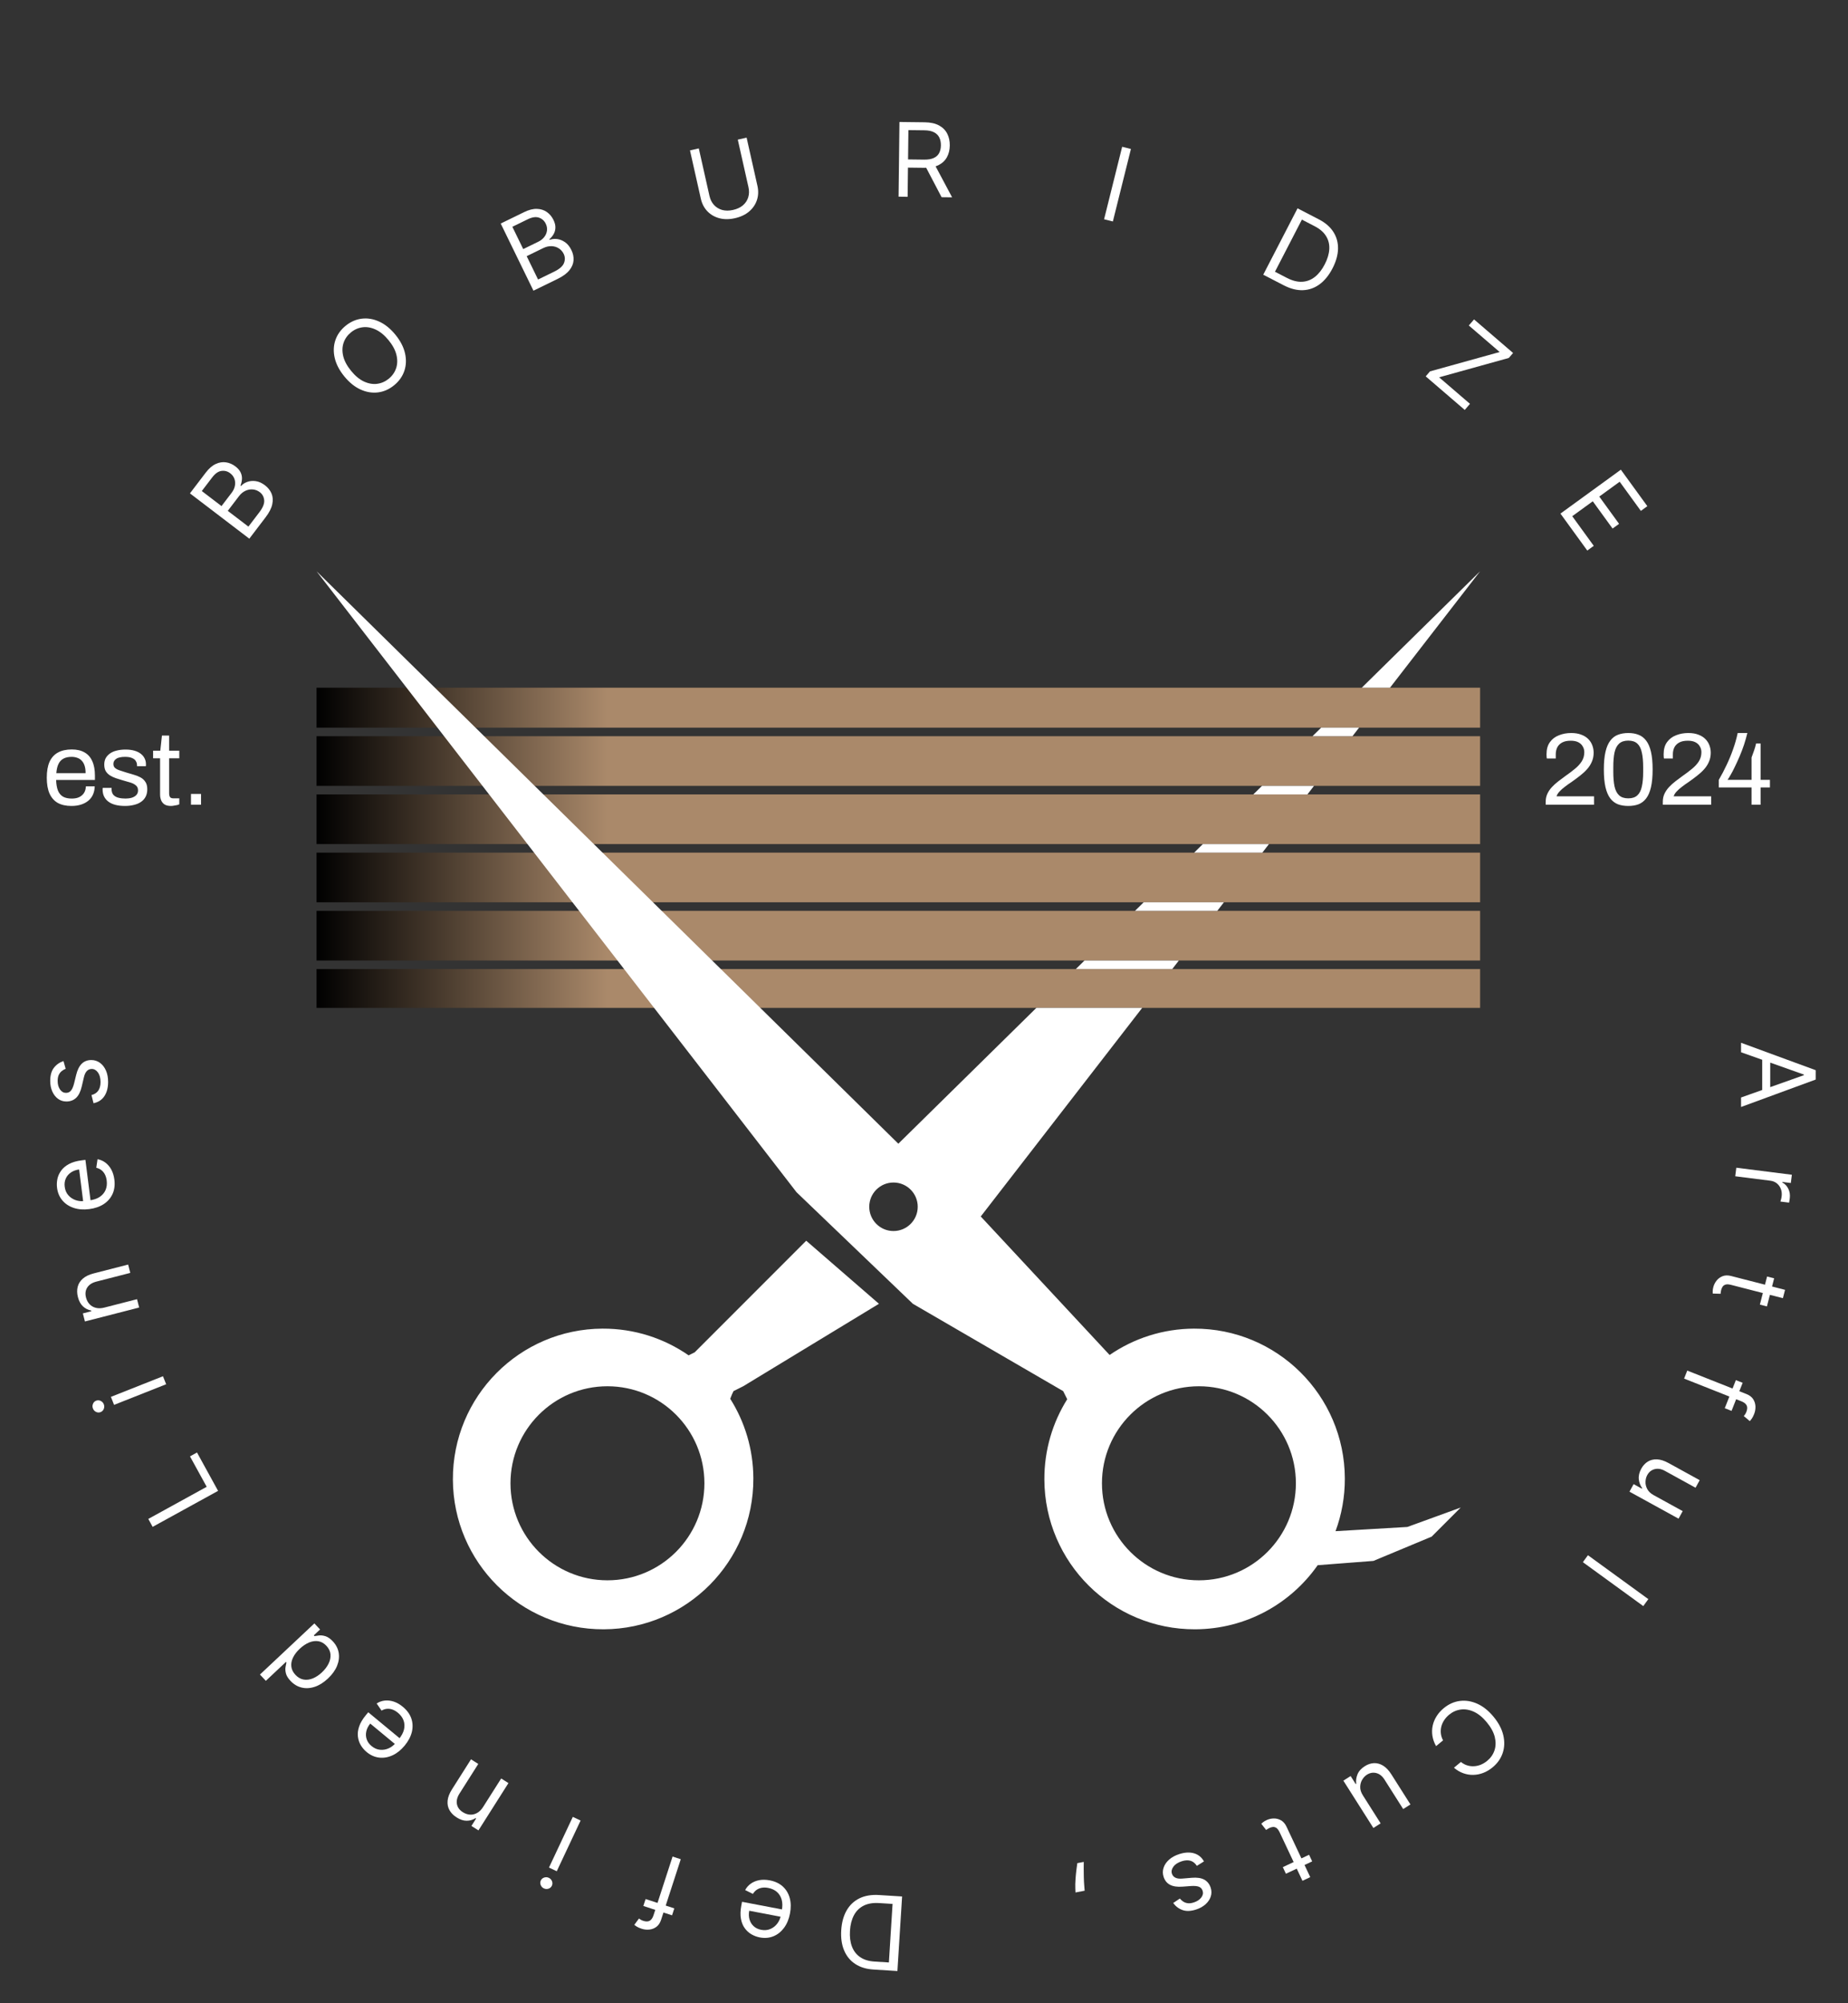 <svg width="216" height="234" viewBox="0 0 216 234" fill="none" xmlns="http://www.w3.org/2000/svg">
<rect x="0" y="0" width="216" height="234" fill="#333333" stroke="none"/>
<path fill-rule="evenodd" clip-rule="evenodd" d="M173 80.33H37V84.997H173V80.33ZM173 85.997H37V91.797H173V85.997ZM37 98.597V92.797H173V98.597H37ZM173 99.597H37V105.397H173V99.597ZM37 112.197V106.397H173V112.197H37ZM173 113.197H37V117.73H173V113.197Z" fill="url(#paint0_linear_18_4133)"/>
<path fill-rule="evenodd" clip-rule="evenodd" d="M162.468 80.33L173 66.73L159.169 80.33H162.468ZM158.854 84.997H154.424L153.407 85.997H158.079L158.854 84.997ZM153.587 91.797H147.508L146.492 92.797H152.813L153.587 91.797ZM148.321 98.597H140.593L139.576 99.597H147.547L148.321 98.597ZM143.055 105.397H133.678L132.661 106.397H142.281L143.055 105.397ZM137.789 112.197H126.763L125.746 113.197H137.015L137.789 112.197ZM133.504 117.73L114.633 142.097L129.696 158.276C132.503 156.347 135.898 155.213 139.56 155.199C149.258 155.161 157.151 162.992 157.189 172.69C157.197 174.859 156.812 176.937 156.101 178.858L164.5 178.364L170.733 176.097L167.333 179.497L160.533 182.33L154.014 182.832C150.852 187.34 145.623 190.296 139.697 190.319C129.999 190.357 122.107 182.525 122.069 172.827C122.055 169.381 123.035 166.163 124.74 163.444L124.267 162.497L106.7 152.297L93.1 139.264L83.467 126.797L37 66.73L105 133.597L121.136 117.73H133.504ZM102.733 152.297L94.233 144.93L81.2 157.964L80.49 158.319C77.635 156.339 74.165 155.184 70.427 155.199C60.728 155.237 52.897 163.129 52.935 172.827C52.973 182.525 60.866 190.357 70.564 190.319C80.262 190.281 88.093 182.388 88.055 172.69C88.042 169.272 87.052 166.085 85.352 163.393C85.475 163.046 85.632 162.7 85.733 162.497L86.867 161.93L102.733 152.297ZM82.333 173.263C82.333 179.523 77.259 184.597 71 184.597C64.741 184.597 59.667 179.523 59.667 173.263C59.667 167.004 64.741 161.93 71 161.93C77.259 161.93 82.333 167.004 82.333 173.263ZM140.133 184.597C146.393 184.597 151.467 179.523 151.467 173.263C151.467 167.004 146.393 161.93 140.133 161.93C133.874 161.93 128.8 167.004 128.8 173.263C128.8 179.523 133.874 184.597 140.133 184.597ZM107.267 140.963C107.267 142.528 105.998 143.797 104.433 143.797C102.869 143.797 101.6 142.528 101.6 140.963C101.6 139.399 102.869 138.13 104.433 138.13C105.998 138.13 107.267 139.399 107.267 140.963Z" fill="white"/>
<path d="M8.348 94.144C7.724 94.144 7.196 94.028 6.764 93.796C6.34 93.556 6.016 93.192 5.792 92.704C5.576 92.216 5.468 91.596 5.468 90.844C5.468 90.084 5.576 89.464 5.792 88.984C6.016 88.496 6.344 88.136 6.776 87.904C7.208 87.664 7.748 87.544 8.396 87.544C8.988 87.544 9.484 87.66 9.884 87.892C10.284 88.116 10.584 88.456 10.784 88.912C10.992 89.36 11.096 89.924 11.096 90.604V91.108H6.56C6.576 91.612 6.648 92.028 6.776 92.356C6.912 92.676 7.112 92.912 7.376 93.064C7.64 93.208 7.972 93.28 8.372 93.28C8.644 93.28 8.88 93.248 9.08 93.184C9.288 93.112 9.46 93.012 9.596 92.884C9.74 92.756 9.848 92.604 9.92 92.428C9.992 92.252 10.032 92.06 10.04 91.852H11.072C11.064 92.188 11 92.5 10.88 92.788C10.76 93.068 10.584 93.308 10.352 93.508C10.12 93.708 9.836 93.864 9.5 93.976C9.164 94.088 8.78 94.144 8.348 94.144ZM6.584 90.316H10.004C10.004 89.964 9.964 89.668 9.884 89.428C9.804 89.188 9.688 88.992 9.536 88.84C9.392 88.688 9.22 88.58 9.02 88.516C8.828 88.444 8.608 88.408 8.36 88.408C7.992 88.408 7.68 88.476 7.424 88.612C7.168 88.748 6.972 88.956 6.836 89.236C6.7 89.516 6.616 89.876 6.584 90.316ZM14.61 94.144C14.178 94.144 13.798 94.1 13.47 94.012C13.142 93.924 12.87 93.796 12.654 93.628C12.438 93.46 12.274 93.26 12.162 93.028C12.05 92.796 11.994 92.532 11.994 92.236C11.994 92.196 11.994 92.16 11.994 92.128C11.994 92.088 11.998 92.056 12.006 92.032H13.05C13.042 92.064 13.038 92.092 13.038 92.116C13.038 92.14 13.038 92.164 13.038 92.188C13.046 92.468 13.118 92.688 13.254 92.848C13.398 93.008 13.594 93.12 13.842 93.184C14.09 93.248 14.366 93.28 14.67 93.28C14.934 93.28 15.178 93.248 15.402 93.184C15.626 93.112 15.802 93.008 15.93 92.872C16.066 92.728 16.134 92.548 16.134 92.332C16.134 92.068 16.046 91.868 15.87 91.732C15.702 91.588 15.478 91.476 15.198 91.396C14.918 91.316 14.626 91.232 14.322 91.144C14.066 91.072 13.81 90.992 13.554 90.904C13.298 90.816 13.066 90.708 12.858 90.58C12.658 90.452 12.494 90.288 12.366 90.088C12.246 89.88 12.186 89.62 12.186 89.308C12.186 89.028 12.242 88.78 12.354 88.564C12.474 88.348 12.642 88.164 12.858 88.012C13.074 87.86 13.334 87.748 13.638 87.676C13.95 87.596 14.294 87.556 14.67 87.556C15.07 87.556 15.418 87.6 15.714 87.688C16.018 87.776 16.27 87.9 16.47 88.06C16.67 88.22 16.818 88.404 16.914 88.612C17.01 88.812 17.058 89.028 17.058 89.26C17.058 89.308 17.058 89.356 17.058 89.404C17.058 89.444 17.054 89.476 17.046 89.5H16.014V89.368C16.014 89.208 15.97 89.056 15.882 88.912C15.802 88.76 15.658 88.64 15.45 88.552C15.25 88.456 14.97 88.408 14.61 88.408C14.378 88.408 14.178 88.428 14.01 88.468C13.842 88.5 13.702 88.556 13.59 88.636C13.478 88.708 13.394 88.796 13.338 88.9C13.282 88.996 13.254 89.108 13.254 89.236C13.254 89.444 13.322 89.604 13.458 89.716C13.594 89.828 13.774 89.92 13.998 89.992C14.23 90.064 14.478 90.144 14.742 90.232C15.022 90.312 15.306 90.396 15.594 90.484C15.89 90.564 16.158 90.668 16.398 90.796C16.646 90.924 16.842 91.1 16.986 91.324C17.138 91.54 17.214 91.828 17.214 92.188C17.214 92.524 17.15 92.816 17.022 93.064C16.894 93.312 16.71 93.516 16.47 93.676C16.238 93.836 15.962 93.952 15.642 94.024C15.33 94.104 14.986 94.144 14.61 94.144ZM19.995 94.144C19.667 94.144 19.411 94.084 19.227 93.964C19.043 93.836 18.911 93.672 18.831 93.472C18.751 93.264 18.711 93.044 18.711 92.812V88.576H17.895V87.688H18.735L18.927 85.924H19.767V87.688H20.955V88.576H19.767V92.656C19.767 92.856 19.803 93.008 19.875 93.112C19.947 93.208 20.083 93.256 20.283 93.256H20.955V93.952C20.875 93.992 20.779 94.024 20.667 94.048C20.555 94.072 20.439 94.092 20.319 94.108C20.207 94.132 20.099 94.144 19.995 94.144ZM22.322 94V92.74H23.498V94H22.322ZM180.666 94V93.652C180.666 93.316 180.73 93.008 180.858 92.728C180.994 92.44 181.17 92.18 181.386 91.948C181.61 91.708 181.862 91.48 182.142 91.264C182.422 91.048 182.706 90.836 182.994 90.628C183.386 90.356 183.746 90.084 184.074 89.812C184.41 89.54 184.678 89.248 184.878 88.936C185.078 88.616 185.178 88.26 185.178 87.868C185.178 87.62 185.118 87.396 184.998 87.196C184.886 86.988 184.714 86.824 184.482 86.704C184.25 86.584 183.954 86.524 183.594 86.524C183.17 86.524 182.83 86.596 182.574 86.74C182.318 86.884 182.13 87.076 182.01 87.316C181.898 87.556 181.842 87.82 181.842 88.108V88.6H180.798C180.79 88.56 180.782 88.5 180.774 88.42C180.766 88.332 180.762 88.232 180.762 88.12C180.762 87.528 180.894 87.052 181.158 86.692C181.422 86.324 181.774 86.056 182.214 85.888C182.654 85.712 183.13 85.624 183.642 85.624C184.098 85.624 184.49 85.688 184.818 85.816C185.146 85.936 185.418 86.104 185.634 86.32C185.85 86.536 186.01 86.784 186.114 87.064C186.218 87.336 186.27 87.624 186.27 87.928C186.27 88.304 186.202 88.648 186.066 88.96C185.938 89.272 185.754 89.564 185.514 89.836C185.282 90.1 185.006 90.356 184.686 90.604C184.374 90.852 184.034 91.104 183.666 91.36C183.41 91.528 183.158 91.708 182.91 91.9C182.662 92.084 182.45 92.272 182.274 92.464C182.098 92.656 181.986 92.84 181.938 93.016H186.318V94H180.666ZM190.319 94.144C189.871 94.144 189.471 94.08 189.119 93.952C188.767 93.816 188.467 93.588 188.219 93.268C187.971 92.94 187.783 92.504 187.655 91.96C187.527 91.408 187.463 90.716 187.463 89.884C187.463 89.052 187.527 88.364 187.655 87.82C187.783 87.268 187.971 86.832 188.219 86.512C188.467 86.184 188.767 85.956 189.119 85.828C189.471 85.692 189.871 85.624 190.319 85.624C190.767 85.624 191.163 85.692 191.507 85.828C191.859 85.956 192.159 86.184 192.407 86.512C192.655 86.832 192.843 87.268 192.971 87.82C193.099 88.364 193.163 89.052 193.163 89.884C193.163 90.716 193.099 91.408 192.971 91.96C192.843 92.504 192.655 92.94 192.407 93.268C192.159 93.588 191.859 93.816 191.507 93.952C191.163 94.08 190.767 94.144 190.319 94.144ZM190.319 93.256C190.775 93.256 191.127 93.14 191.375 92.908C191.631 92.676 191.807 92.332 191.903 91.876C192.007 91.42 192.059 90.852 192.059 90.172V89.62C192.059 88.932 192.007 88.36 191.903 87.904C191.807 87.44 191.631 87.092 191.375 86.86C191.127 86.628 190.775 86.512 190.319 86.512C189.863 86.512 189.507 86.628 189.251 86.86C188.995 87.092 188.815 87.436 188.711 87.892C188.615 88.348 188.567 88.92 188.567 89.608V90.148C188.567 90.828 188.615 91.4 188.711 91.864C188.815 92.328 188.995 92.676 189.251 92.908C189.507 93.14 189.863 93.256 190.319 93.256ZM194.354 94V93.652C194.354 93.316 194.418 93.008 194.546 92.728C194.682 92.44 194.858 92.18 195.074 91.948C195.298 91.708 195.55 91.48 195.83 91.264C196.11 91.048 196.394 90.836 196.682 90.628C197.074 90.356 197.434 90.084 197.762 89.812C198.098 89.54 198.366 89.248 198.566 88.936C198.766 88.616 198.866 88.26 198.866 87.868C198.866 87.62 198.806 87.396 198.686 87.196C198.574 86.988 198.402 86.824 198.17 86.704C197.938 86.584 197.642 86.524 197.282 86.524C196.858 86.524 196.518 86.596 196.262 86.74C196.006 86.884 195.818 87.076 195.698 87.316C195.586 87.556 195.53 87.82 195.53 88.108V88.6H194.486C194.478 88.56 194.47 88.5 194.462 88.42C194.454 88.332 194.45 88.232 194.45 88.12C194.45 87.528 194.582 87.052 194.846 86.692C195.11 86.324 195.462 86.056 195.902 85.888C196.342 85.712 196.818 85.624 197.33 85.624C197.786 85.624 198.178 85.688 198.506 85.816C198.834 85.936 199.106 86.104 199.322 86.32C199.538 86.536 199.698 86.784 199.802 87.064C199.906 87.336 199.958 87.624 199.958 87.928C199.958 88.304 199.89 88.648 199.754 88.96C199.626 89.272 199.442 89.564 199.202 89.836C198.97 90.1 198.694 90.356 198.374 90.604C198.062 90.852 197.722 91.104 197.354 91.36C197.098 91.528 196.846 91.708 196.598 91.9C196.35 92.084 196.138 92.272 195.962 92.464C195.786 92.656 195.674 92.84 195.626 93.016H200.006V94H194.354ZM204.727 94V91.984H200.899V91.096C201.235 90.52 201.539 89.94 201.811 89.356C202.091 88.772 202.339 88.172 202.555 87.556C202.779 86.94 202.963 86.296 203.107 85.624H204.235C204.131 86.064 204.003 86.516 203.851 86.98C203.699 87.436 203.531 87.88 203.347 88.312C203.163 88.744 202.979 89.148 202.795 89.524C202.619 89.9 202.451 90.224 202.291 90.496C202.139 90.768 202.015 90.968 201.919 91.096H204.727V88.48C204.775 88.352 204.823 88.22 204.871 88.084C204.927 87.94 204.979 87.796 205.027 87.652C205.075 87.5 205.119 87.36 205.159 87.232C205.199 87.096 205.231 86.968 205.255 86.848H205.783V91.096H206.875V91.984H205.783V94H204.727Z" fill="white"/>
<path d="M29.14 62.923L22.201 57.63L24.051 55.204C24.42 54.721 24.808 54.386 25.214 54.199C25.619 54.011 26.02 53.947 26.417 54.007C26.812 54.065 27.179 54.224 27.518 54.482C27.816 54.71 28.021 54.95 28.135 55.205C28.25 55.457 28.298 55.712 28.28 55.97C28.264 56.225 28.207 56.473 28.11 56.713L28.177 56.765C28.353 56.563 28.59 56.406 28.89 56.295C29.189 56.184 29.52 56.153 29.883 56.201C30.246 56.249 30.611 56.413 30.977 56.692C31.325 56.958 31.577 57.275 31.735 57.645C31.892 58.015 31.922 58.433 31.824 58.898C31.727 59.363 31.469 59.869 31.052 60.416L29.14 62.923ZM29.035 61.514L30.307 59.847C30.726 59.298 30.917 58.828 30.88 58.435C30.843 58.039 30.672 57.724 30.367 57.492C30.132 57.313 29.87 57.207 29.579 57.175C29.287 57.142 28.997 57.19 28.708 57.32C28.417 57.448 28.156 57.664 27.925 57.966L26.623 59.674L29.035 61.514ZM25.891 59.116L27.08 57.557C27.273 57.304 27.397 57.038 27.453 56.759C27.51 56.478 27.494 56.208 27.405 55.951C27.317 55.691 27.152 55.468 26.908 55.282C26.603 55.049 26.263 54.958 25.889 55.008C25.512 55.057 25.148 55.312 24.797 55.773L23.587 57.358L25.891 59.116Z" fill="white"/>
<path d="M46.209 39.09C46.792 39.802 47.168 40.523 47.336 41.252C47.504 41.981 47.479 42.67 47.261 43.319C47.043 43.967 46.646 44.528 46.071 44.999C45.495 45.471 44.868 45.75 44.189 45.836C43.51 45.922 42.83 45.811 42.148 45.503C41.466 45.195 40.833 44.685 40.25 43.973C39.666 43.261 39.291 42.541 39.123 41.811C38.955 41.082 38.98 40.393 39.198 39.745C39.416 39.096 39.812 38.536 40.388 38.064C40.964 37.592 41.591 37.313 42.27 37.227C42.949 37.141 43.629 37.252 44.311 37.56C44.993 37.868 45.626 38.378 46.209 39.09ZM45.418 39.738C44.939 39.154 44.437 38.741 43.912 38.499C43.389 38.255 42.877 38.166 42.376 38.231C41.877 38.295 41.423 38.494 41.015 38.829C40.606 39.164 40.32 39.57 40.158 40.049C39.997 40.526 39.984 41.045 40.118 41.607C40.254 42.168 40.562 42.74 41.041 43.325C41.52 43.91 42.02 44.324 42.543 44.567C43.069 44.809 43.58 44.898 44.079 44.835C44.58 44.77 45.035 44.569 45.444 44.235C45.853 43.9 46.137 43.494 46.298 43.017C46.46 42.539 46.473 42.019 46.337 41.459C46.203 40.896 45.897 40.323 45.418 39.738Z" fill="white"/>
<path d="M62.351 33.956L58.525 26.112L61.268 24.775C61.814 24.508 62.311 24.383 62.758 24.399C63.204 24.412 63.591 24.535 63.919 24.767C64.246 24.996 64.502 25.302 64.689 25.685C64.854 26.022 64.929 26.33 64.916 26.608C64.906 26.885 64.835 27.135 64.703 27.357C64.574 27.578 64.412 27.774 64.217 27.945L64.254 28.021C64.502 27.92 64.784 27.886 65.102 27.921C65.419 27.956 65.729 28.077 66.032 28.283C66.335 28.489 66.587 28.799 66.789 29.213C66.981 29.606 67.064 30.003 67.038 30.405C67.013 30.806 66.852 31.192 66.556 31.564C66.26 31.936 65.803 32.273 65.185 32.574L62.351 33.956ZM62.89 32.65L64.774 31.732C65.395 31.429 65.777 31.094 65.92 30.727C66.065 30.356 66.053 29.998 65.885 29.654C65.755 29.388 65.568 29.176 65.323 29.017C65.077 28.856 64.796 28.769 64.48 28.756C64.162 28.74 63.832 28.815 63.49 28.982L61.56 29.923L62.89 32.65ZM61.156 29.096L62.918 28.237C63.204 28.097 63.435 27.915 63.61 27.691C63.787 27.465 63.894 27.217 63.93 26.947C63.968 26.676 63.92 26.402 63.785 26.126C63.617 25.781 63.355 25.548 62.998 25.425C62.639 25.299 62.2 25.363 61.679 25.617L59.886 26.491L61.156 29.096Z" fill="white"/>
<path d="M86.235 16.311L87.266 16.079L88.533 21.717C88.664 22.299 88.643 22.85 88.472 23.369C88.302 23.884 87.999 24.33 87.562 24.704C87.124 25.076 86.572 25.337 85.904 25.488C85.236 25.638 84.624 25.638 84.07 25.489C83.514 25.337 83.048 25.065 82.672 24.672C82.297 24.276 82.045 23.787 81.914 23.204L80.647 17.567L81.678 17.335L82.926 22.89C83.02 23.305 83.195 23.655 83.45 23.938C83.706 24.218 84.023 24.413 84.403 24.523C84.785 24.63 85.213 24.63 85.687 24.523C86.161 24.416 86.548 24.233 86.848 23.974C87.147 23.712 87.35 23.399 87.458 23.038C87.568 22.672 87.577 22.282 87.483 21.866L86.235 16.311Z" fill="white"/>
<path d="M105.029 22.976L105.131 14.249L108.08 14.284C108.762 14.292 109.32 14.415 109.755 14.653C110.19 14.888 110.51 15.209 110.715 15.614C110.921 16.02 111.021 16.48 111.014 16.994C111.008 17.509 110.898 17.963 110.683 18.359C110.468 18.754 110.142 19.063 109.705 19.285C109.268 19.504 108.711 19.61 108.035 19.602L105.649 19.574L105.66 18.619L108.012 18.647C108.478 18.652 108.854 18.589 109.139 18.456C109.428 18.323 109.637 18.132 109.768 17.883C109.902 17.632 109.971 17.332 109.975 16.982C109.979 16.633 109.917 16.327 109.79 16.064C109.662 15.801 109.455 15.597 109.17 15.451C108.885 15.303 108.507 15.226 108.035 15.221L106.177 15.199L106.086 22.988L105.029 22.976ZM109.183 19.104L111.285 23.049L110.057 23.035L107.99 19.09L109.183 19.104Z" fill="white"/>
<path d="M132.187 17.402L130.075 25.87L129.049 25.614L131.161 17.146L132.187 17.402Z" fill="white"/>
<path d="M150.045 33.325L147.652 32.088L151.66 24.335L154.158 25.627C154.91 26.016 155.474 26.504 155.848 27.091C156.224 27.675 156.405 28.33 156.392 29.055C156.379 29.778 156.166 30.541 155.751 31.343C155.333 32.151 154.83 32.772 154.241 33.206C153.653 33.638 153.004 33.868 152.292 33.896C151.581 33.922 150.832 33.732 150.045 33.325ZM149.022 31.741L150.415 32.461C151.056 32.792 151.651 32.943 152.2 32.914C152.749 32.884 153.246 32.694 153.689 32.345C154.132 31.995 154.516 31.505 154.842 30.874C155.166 30.248 155.342 29.656 155.371 29.099C155.402 28.539 155.277 28.033 154.995 27.58C154.716 27.126 154.273 26.742 153.667 26.428L152.168 25.654L149.022 31.741Z" fill="white"/>
<path d="M166.641 43.963L167.141 43.381L175.286 41.12L171.679 38.021L172.29 37.31L176.853 41.231L176.354 41.813L168.209 44.074L171.816 47.173L171.205 47.884L166.641 43.963Z" fill="white"/>
<path d="M182.39 59.994L189.451 54.865L192.546 59.126L191.788 59.677L189.313 56.271L186.928 58.004L189.242 61.19L188.483 61.741L186.169 58.555L183.77 60.298L186.284 63.76L185.526 64.311L182.39 59.994Z" fill="white"/>
<path d="M203.5 122.915V121.807L212.227 125.011V126.102L203.5 129.307V128.199L210.847 125.591V125.523L203.5 122.915ZM206.909 123.324V127.79H205.972V123.324H206.909Z" fill="white"/>
<path d="M202.945 136.402L209.439 137.223L209.317 138.187L208.336 138.063L208.328 138.13C208.634 138.289 208.868 138.536 209.029 138.872C209.19 139.207 209.245 139.569 209.196 139.958C209.187 140.031 209.174 140.123 209.157 140.232C209.141 140.342 209.126 140.425 209.113 140.48L208.099 140.352C208.111 140.319 208.134 140.243 208.166 140.124C208.201 140.008 208.226 139.884 208.243 139.752C208.283 139.436 208.252 139.146 208.151 138.881C208.053 138.62 207.897 138.402 207.684 138.229C207.473 138.06 207.221 137.956 206.928 137.919L202.819 137.4L202.945 136.402Z" fill="white"/>
<path d="M206.524 152.605L205.699 152.393L206.543 149.108L207.368 149.319L206.524 152.605ZM208.641 150.667L208.391 151.641L202.348 150.09C202.073 150.019 201.857 150.006 201.699 150.05C201.542 150.098 201.425 150.18 201.346 150.294C201.268 150.412 201.211 150.543 201.175 150.686C201.147 150.793 201.13 150.883 201.123 150.954C201.119 151.027 201.116 151.084 201.114 151.128L200.188 151.101C200.18 151.029 200.179 150.93 200.185 150.806C200.188 150.68 200.212 150.527 200.259 150.345C200.33 150.07 200.458 149.815 200.644 149.582C200.83 149.351 201.066 149.18 201.352 149.068C201.638 148.96 201.966 148.953 202.334 149.048L208.641 150.667Z" fill="white"/>
<path d="M202.388 164.807L201.596 164.493L202.894 161.213L203.687 161.526L202.388 164.807ZM197.212 160.099L204.138 162.842C204.486 162.98 204.745 163.176 204.912 163.432C205.08 163.688 205.17 163.97 205.183 164.277C205.195 164.585 205.144 164.884 205.029 165.174C204.938 165.404 204.845 165.584 204.751 165.715C204.656 165.846 204.579 165.94 204.519 165.999L203.818 165.41C203.852 165.368 203.898 165.31 203.956 165.235C204.012 165.163 204.066 165.059 204.12 164.924C204.242 164.615 204.253 164.361 204.151 164.162C204.049 163.966 203.847 163.808 203.546 163.689L196.842 161.034L197.212 160.099Z" fill="white"/>
<path d="M193.288 174.651L196.679 176.515L196.194 177.396L190.458 174.243L190.943 173.362L191.914 173.896L191.947 173.836C191.729 173.541 191.596 173.196 191.548 172.8C191.503 172.405 191.599 171.991 191.837 171.558C192.034 171.2 192.288 170.924 192.598 170.732C192.911 170.54 193.27 170.453 193.676 170.469C194.085 170.486 194.533 170.629 195.021 170.897L198.666 172.9L198.181 173.782L194.596 171.811C194.178 171.581 193.78 171.515 193.403 171.612C193.024 171.711 192.734 171.944 192.533 172.31C192.412 172.529 192.346 172.783 192.333 173.071C192.319 173.362 192.386 173.648 192.532 173.929C192.678 174.213 192.929 174.454 193.288 174.651Z" fill="white"/>
<path d="M192.071 187.608L185.011 182.478L185.602 181.665L192.662 186.794L192.071 187.608Z" fill="white"/>
<path d="M169.941 206.489L170.755 205.815C170.997 206.01 171.251 206.146 171.518 206.223C171.783 206.303 172.051 206.332 172.321 206.311C172.591 206.294 172.854 206.232 173.111 206.123C173.367 206.014 173.607 205.867 173.83 205.682C174.238 205.345 174.521 204.937 174.682 204.458C174.84 203.981 174.85 203.461 174.714 202.899C174.575 202.339 174.265 201.768 173.783 201.186C173.302 200.604 172.799 200.192 172.275 199.951C171.748 199.711 171.236 199.625 170.738 199.691C170.237 199.758 169.783 199.961 169.376 200.297C169.152 200.482 168.963 200.69 168.808 200.922C168.653 201.153 168.541 201.399 168.472 201.659C168.403 201.922 168.382 202.192 168.411 202.467C168.439 202.746 168.525 203.022 168.669 203.293L167.854 203.967C167.631 203.573 167.489 203.173 167.426 202.767C167.363 202.362 167.374 201.964 167.457 201.575C167.542 201.187 167.694 200.82 167.912 200.474C168.128 200.129 168.406 199.816 168.745 199.536C169.319 199.061 169.945 198.779 170.623 198.69C171.302 198.601 171.982 198.709 172.666 199.013C173.349 199.318 173.985 199.825 174.571 200.534C175.158 201.243 175.537 201.962 175.708 202.691C175.879 203.419 175.858 204.108 175.643 204.758C175.428 205.407 175.034 205.969 174.461 206.444C174.121 206.725 173.762 206.939 173.383 207.087C173.001 207.236 172.612 207.315 172.213 207.324C171.817 207.335 171.425 207.272 171.039 207.134C170.654 206.999 170.288 206.784 169.941 206.489Z" fill="white"/>
<path d="M159.301 209.721L161.374 212.988L160.525 213.527L157.017 208L157.867 207.461L158.46 208.397L158.518 208.36C158.469 207.997 158.519 207.631 158.668 207.261C158.818 206.893 159.102 206.576 159.519 206.312C159.865 206.092 160.22 205.973 160.584 205.954C160.95 205.937 161.307 206.033 161.656 206.243C162.006 206.455 162.33 206.796 162.628 207.266L164.857 210.778L164.008 211.316L161.816 207.862C161.56 207.459 161.243 207.21 160.865 207.113C160.485 207.017 160.119 207.082 159.766 207.306C159.555 207.439 159.375 207.63 159.225 207.876C159.073 208.124 158.993 208.407 158.986 208.724C158.976 209.043 159.081 209.375 159.301 209.721Z" fill="white"/>
<path d="M150.302 218.873L149.94 218.102L153.009 216.657L153.372 217.429L150.302 218.873ZM153.145 219.268L152.235 219.697L149.579 214.052C149.458 213.795 149.33 213.619 149.195 213.526C149.058 213.436 148.921 213.397 148.782 213.409C148.642 213.425 148.505 213.464 148.371 213.527C148.271 213.575 148.191 213.618 148.132 213.659C148.073 213.702 148.027 213.736 147.992 213.762L147.422 213.032C147.473 212.98 147.548 212.916 147.648 212.841C147.746 212.763 147.88 212.685 148.05 212.605C148.307 212.484 148.585 212.42 148.884 212.415C149.18 212.411 149.462 212.483 149.731 212.633C149.996 212.785 150.21 213.032 150.372 213.377L153.145 219.268Z" fill="white"/>
<path d="M137.125 222.292L137.905 221.77C138.005 221.896 138.13 222.009 138.28 222.11C138.427 222.214 138.604 222.282 138.812 222.313C139.019 222.345 139.262 222.315 139.54 222.224C139.921 222.101 140.21 221.91 140.407 221.652C140.602 221.397 140.656 221.136 140.569 220.869C140.492 220.631 140.344 220.471 140.127 220.389C139.909 220.308 139.602 220.281 139.204 220.308L138.207 220.382C137.606 220.427 137.124 220.355 136.761 220.166C136.398 219.979 136.147 219.668 136.005 219.233C135.889 218.876 135.888 218.524 136.002 218.176C136.114 217.83 136.325 217.516 136.638 217.235C136.95 216.955 137.347 216.736 137.831 216.579C138.466 216.372 139.036 216.339 139.542 216.48C140.048 216.62 140.442 216.937 140.725 217.431L139.891 217.953C139.695 217.646 139.45 217.447 139.155 217.358C138.858 217.27 138.513 217.289 138.121 217.416C137.675 217.561 137.352 217.771 137.152 218.045C136.949 218.323 136.891 218.596 136.978 218.863C137.048 219.079 137.183 219.236 137.382 219.332C137.581 219.432 137.85 219.467 138.187 219.438L139.303 219.344C139.917 219.294 140.404 219.367 140.764 219.564C141.122 219.765 141.37 220.08 141.51 220.509C141.624 220.86 141.626 221.203 141.517 221.537C141.405 221.873 141.202 222.173 140.909 222.438C140.613 222.705 140.246 222.909 139.809 223.051C139.193 223.251 138.665 223.273 138.226 223.117C137.784 222.962 137.417 222.687 137.125 222.292Z" fill="white"/>
<path d="M125.705 221.059L125.686 220.594C125.673 220.267 125.681 219.913 125.709 219.531C125.735 219.151 125.769 218.79 125.811 218.449C125.853 218.109 125.889 217.837 125.92 217.635L126.673 217.491C126.671 217.676 126.669 217.921 126.666 218.225C126.663 218.53 126.667 218.869 126.678 219.243C126.685 219.614 126.705 219.992 126.738 220.376L126.777 220.855L125.705 221.059Z" fill="white"/>
<path d="M102.752 221.359L105.44 221.528L104.892 230.238L102.085 230.061C101.24 230.008 100.528 229.788 99.949 229.402C99.37 229.018 98.94 228.491 98.661 227.822C98.381 227.155 98.269 226.371 98.326 225.47C98.383 224.562 98.594 223.791 98.958 223.157C99.323 222.525 99.825 222.053 100.465 221.74C101.105 221.43 101.867 221.303 102.752 221.359ZM104.326 222.397L102.761 222.299C102.041 222.253 101.435 222.355 100.945 222.603C100.454 222.851 100.076 223.224 99.811 223.723C99.546 224.221 99.391 224.825 99.347 225.534C99.303 226.237 99.379 226.849 99.577 227.371C99.775 227.896 100.093 228.309 100.532 228.61C100.972 228.914 101.531 229.087 102.212 229.13L103.896 229.236L104.326 222.397Z" fill="white"/>
<path d="M89.969 219.644C90.588 219.762 91.097 220.001 91.494 220.36C91.888 220.721 92.159 221.172 92.307 221.712C92.453 222.255 92.462 222.855 92.337 223.514C92.211 224.173 91.98 224.73 91.644 225.187C91.305 225.645 90.893 225.974 90.406 226.174C89.917 226.375 89.382 226.421 88.801 226.31C88.466 226.246 88.146 226.127 87.841 225.953C87.536 225.779 87.273 225.541 87.053 225.239C86.833 224.94 86.682 224.57 86.601 224.129C86.52 223.689 86.537 223.168 86.652 222.568L86.732 222.15L91.688 223.095L91.525 223.949L87.573 223.195C87.504 223.558 87.515 223.896 87.606 224.208C87.694 224.52 87.855 224.783 88.088 224.998C88.319 225.213 88.613 225.355 88.971 225.423C89.364 225.498 89.723 225.465 90.048 225.324C90.369 225.186 90.636 224.977 90.849 224.696C91.061 224.416 91.201 224.098 91.269 223.744L91.377 223.175C91.47 222.689 91.465 222.262 91.362 221.892C91.256 221.525 91.069 221.224 90.801 220.991C90.532 220.761 90.198 220.607 89.799 220.531C89.54 220.482 89.299 220.473 89.076 220.506C88.849 220.541 88.645 220.617 88.463 220.736C88.281 220.857 88.127 221.022 88.001 221.229L87.097 220.779C87.259 220.475 87.483 220.222 87.767 220.022C88.05 219.824 88.379 219.69 88.754 219.62C89.129 219.553 89.533 219.561 89.969 219.644Z" fill="white"/>
<path d="M75.196 222.638L75.46 221.828L78.815 222.918L78.552 223.729L75.196 222.638ZM79.57 217.177L77.268 224.261C77.152 224.618 76.972 224.888 76.727 225.071C76.482 225.255 76.207 225.362 75.9 225.394C75.594 225.426 75.293 225.394 74.996 225.297C74.76 225.221 74.575 225.14 74.439 225.054C74.302 224.967 74.203 224.896 74.14 224.84L74.685 224.103C74.728 224.135 74.789 224.177 74.868 224.23C74.943 224.281 75.05 224.329 75.188 224.374C75.504 224.477 75.758 224.471 75.951 224.357C76.14 224.243 76.285 224.031 76.385 223.723L78.613 216.866L79.57 217.177Z" fill="white"/>
<path d="M67.862 212.658L65.076 218.58L64.166 218.152L66.953 212.229L67.862 212.658ZM64.148 219.349C64.326 219.433 64.45 219.565 64.522 219.747C64.591 219.927 64.586 220.102 64.506 220.271C64.426 220.441 64.295 220.556 64.112 220.618C63.926 220.678 63.745 220.667 63.568 220.583C63.39 220.5 63.267 220.368 63.198 220.188C63.126 220.007 63.13 219.831 63.21 219.662C63.29 219.492 63.423 219.377 63.608 219.317C63.791 219.255 63.971 219.266 64.148 219.349Z" fill="white"/>
<path d="M56.47 211.069L58.58 207.745L59.429 208.283L55.922 213.81L55.101 213.289L55.649 212.426L55.577 212.38C55.27 212.579 54.93 212.679 54.558 212.682C54.184 212.687 53.789 212.558 53.372 212.293C52.997 212.055 52.719 211.771 52.535 211.439C52.351 211.11 52.279 210.741 52.319 210.333C52.358 209.927 52.527 209.489 52.825 209.019L55.053 205.507L55.903 206.046L53.711 209.5C53.435 209.934 53.333 210.344 53.405 210.729C53.475 211.117 53.707 211.436 54.1 211.685C54.371 211.857 54.651 211.952 54.939 211.97C55.225 211.987 55.5 211.921 55.766 211.773C56.031 211.625 56.266 211.391 56.47 211.069Z" fill="white"/>
<path d="M47.086 199.374C47.572 199.776 47.902 200.23 48.077 200.736C48.248 201.242 48.269 201.768 48.139 202.313C48.005 202.858 47.724 203.389 47.297 203.906C46.869 204.423 46.398 204.8 45.884 205.038C45.366 205.277 44.846 205.367 44.324 205.307C43.797 205.248 43.307 205.03 42.851 204.653C42.589 204.436 42.365 204.177 42.182 203.878C41.998 203.579 41.883 203.243 41.836 202.873C41.786 202.504 41.833 202.107 41.974 201.682C42.116 201.257 42.381 200.809 42.77 200.339L43.042 200.01L46.93 203.226L46.375 203.896L43.276 201.332C43.041 201.617 42.887 201.918 42.816 202.235C42.743 202.551 42.757 202.859 42.858 203.16C42.957 203.46 43.147 203.725 43.427 203.957C43.736 204.212 44.066 204.357 44.418 204.39C44.767 204.424 45.102 204.369 45.423 204.225C45.744 204.082 46.02 203.871 46.25 203.593L46.619 203.147C46.934 202.766 47.136 202.389 47.224 202.015C47.307 201.642 47.288 201.289 47.166 200.955C47.042 200.624 46.823 200.329 46.51 200.07C46.306 199.901 46.099 199.778 45.888 199.699C45.673 199.62 45.457 199.589 45.24 199.606C45.022 199.624 44.808 199.694 44.597 199.815L44.023 198.985C44.311 198.797 44.629 198.683 44.974 198.644C45.318 198.608 45.671 198.649 46.033 198.768C46.394 198.889 46.745 199.091 47.086 199.374Z" fill="white"/>
<path d="M38.899 191.724C39.273 192.122 39.502 192.567 39.587 193.06C39.67 193.555 39.608 194.062 39.4 194.58C39.191 195.1 38.834 195.597 38.328 196.072C37.827 196.542 37.312 196.865 36.782 197.039C36.252 197.213 35.742 197.241 35.253 197.124C34.765 197.006 34.332 196.746 33.955 196.344C33.663 196.033 33.484 195.739 33.418 195.462C33.349 195.184 33.334 194.937 33.376 194.719C33.413 194.501 33.447 194.326 33.479 194.195L33.421 194.133L31.073 196.338L30.384 195.605L36.746 189.631L37.411 190.339L36.678 191.027L36.76 191.114C36.897 191.086 37.079 191.06 37.305 191.035C37.529 191.012 37.779 191.044 38.056 191.131C38.33 191.22 38.611 191.418 38.899 191.724ZM38.147 192.243C37.871 191.949 37.561 191.773 37.217 191.714C36.871 191.656 36.512 191.703 36.139 191.854C35.765 192.008 35.397 192.253 35.037 192.592C34.681 192.926 34.418 193.271 34.248 193.625C34.076 193.981 34.011 194.331 34.052 194.674C34.092 195.019 34.251 195.34 34.531 195.639C34.823 195.949 35.146 196.133 35.5 196.191C35.85 196.248 36.209 196.201 36.578 196.05C36.942 195.898 37.292 195.665 37.627 195.35C37.967 195.031 38.227 194.69 38.407 194.325C38.584 193.961 38.657 193.6 38.628 193.241C38.595 192.882 38.435 192.55 38.147 192.243Z" fill="white"/>
<path d="M25.49 174.149L17.842 178.353L17.333 177.427L24.159 173.674L22.205 170.119L23.026 169.667L25.49 174.149Z" fill="white"/>
<path d="M19.42 161.695L13.334 164.104L12.964 163.169L19.049 160.76L19.42 161.695ZM12.131 164.03C12.204 164.213 12.204 164.394 12.132 164.576C12.059 164.754 11.935 164.878 11.761 164.947C11.587 165.016 11.412 165.01 11.236 164.93C11.06 164.847 10.936 164.715 10.863 164.532C10.791 164.35 10.792 164.17 10.864 163.991C10.936 163.81 11.059 163.685 11.234 163.616C11.408 163.547 11.584 163.554 11.76 163.637C11.935 163.717 12.059 163.848 12.131 164.03Z" fill="white"/>
<path d="M12.202 152.738L16.016 151.759L16.266 152.733L9.926 154.36L9.685 153.419L10.675 153.165L10.654 153.083C10.294 153.017 9.977 152.857 9.704 152.605C9.429 152.353 9.229 151.988 9.106 151.509C8.996 151.08 8.988 150.681 9.081 150.314C9.172 149.948 9.372 149.63 9.681 149.36C9.987 149.09 10.41 148.886 10.949 148.748L14.977 147.714L15.228 148.688L11.265 149.705C10.767 149.833 10.412 150.062 10.201 150.392C9.987 150.723 9.937 151.114 10.053 151.565C10.133 151.876 10.272 152.137 10.47 152.347C10.667 152.554 10.912 152.695 11.207 152.769C11.502 152.843 11.834 152.833 12.202 152.738Z" fill="white"/>
<path d="M13.368 137.789C13.447 138.415 13.377 138.972 13.158 139.46C12.936 139.947 12.591 140.344 12.123 140.652C11.652 140.958 11.084 141.153 10.419 141.237C9.753 141.321 9.152 141.274 8.614 141.095C8.073 140.915 7.632 140.624 7.292 140.223C6.949 139.819 6.741 139.325 6.667 138.738C6.624 138.4 6.638 138.059 6.709 137.715C6.78 137.371 6.926 137.048 7.145 136.745C7.362 136.443 7.667 136.185 8.061 135.972C8.455 135.759 8.955 135.614 9.561 135.538L9.984 135.485L10.616 140.49L9.754 140.599L9.25 136.608C8.883 136.654 8.566 136.769 8.297 136.952C8.027 137.132 7.826 137.366 7.694 137.655C7.561 137.941 7.518 138.264 7.563 138.625C7.613 139.023 7.755 139.354 7.989 139.619C8.22 139.882 8.502 140.072 8.834 140.187C9.167 140.303 9.512 140.338 9.87 140.292L10.445 140.22C10.935 140.158 11.34 140.021 11.66 139.809C11.976 139.594 12.204 139.323 12.343 138.996C12.48 138.67 12.522 138.305 12.471 137.902C12.438 137.64 12.372 137.408 12.272 137.206C12.169 137.001 12.033 136.831 11.864 136.695C11.692 136.559 11.488 136.463 11.252 136.407L11.4 135.409C11.74 135.469 12.049 135.603 12.328 135.811C12.603 136.02 12.832 136.292 13.015 136.626C13.194 136.962 13.312 137.349 13.368 137.789Z" fill="white"/>
<path d="M7.42 123.943L7.676 124.847C7.526 124.903 7.379 124.987 7.237 125.098C7.092 125.206 6.973 125.354 6.879 125.541C6.786 125.729 6.739 125.969 6.739 126.261C6.739 126.662 6.831 126.996 7.016 127.263C7.197 127.527 7.429 127.659 7.71 127.659C7.96 127.659 8.158 127.568 8.303 127.386C8.447 127.205 8.568 126.92 8.665 126.534L8.903 125.562C9.045 124.977 9.263 124.541 9.555 124.254C9.845 123.967 10.219 123.824 10.676 123.824C11.051 123.824 11.386 123.932 11.682 124.148C11.977 124.361 12.21 124.659 12.381 125.043C12.551 125.426 12.636 125.872 12.636 126.381C12.636 127.048 12.492 127.601 12.202 128.038C11.912 128.476 11.489 128.753 10.932 128.869L10.693 127.915C11.046 127.824 11.31 127.652 11.486 127.399C11.662 127.143 11.75 126.81 11.75 126.398C11.75 125.929 11.651 125.557 11.452 125.281C11.25 125.003 11.008 124.864 10.727 124.864C10.5 124.864 10.31 124.943 10.156 125.102C10 125.261 9.884 125.506 9.807 125.835L9.551 126.926C9.409 127.526 9.189 127.966 8.891 128.247C8.589 128.526 8.213 128.665 7.761 128.665C7.392 128.665 7.065 128.561 6.781 128.354C6.497 128.143 6.274 127.858 6.112 127.497C5.95 127.134 5.869 126.722 5.869 126.261C5.869 125.614 6.011 125.105 6.295 124.736C6.58 124.364 6.955 124.099 7.42 123.943Z" fill="white"/>
<defs>
<linearGradient id="paint0_linear_18_4133" x1="37" y1="99.03" x2="173" y2="99.03" gradientUnits="userSpaceOnUse">
<stop/>
<stop offset="0.25" stop-color="#AA896A"/>
</linearGradient>
</defs>
</svg>
